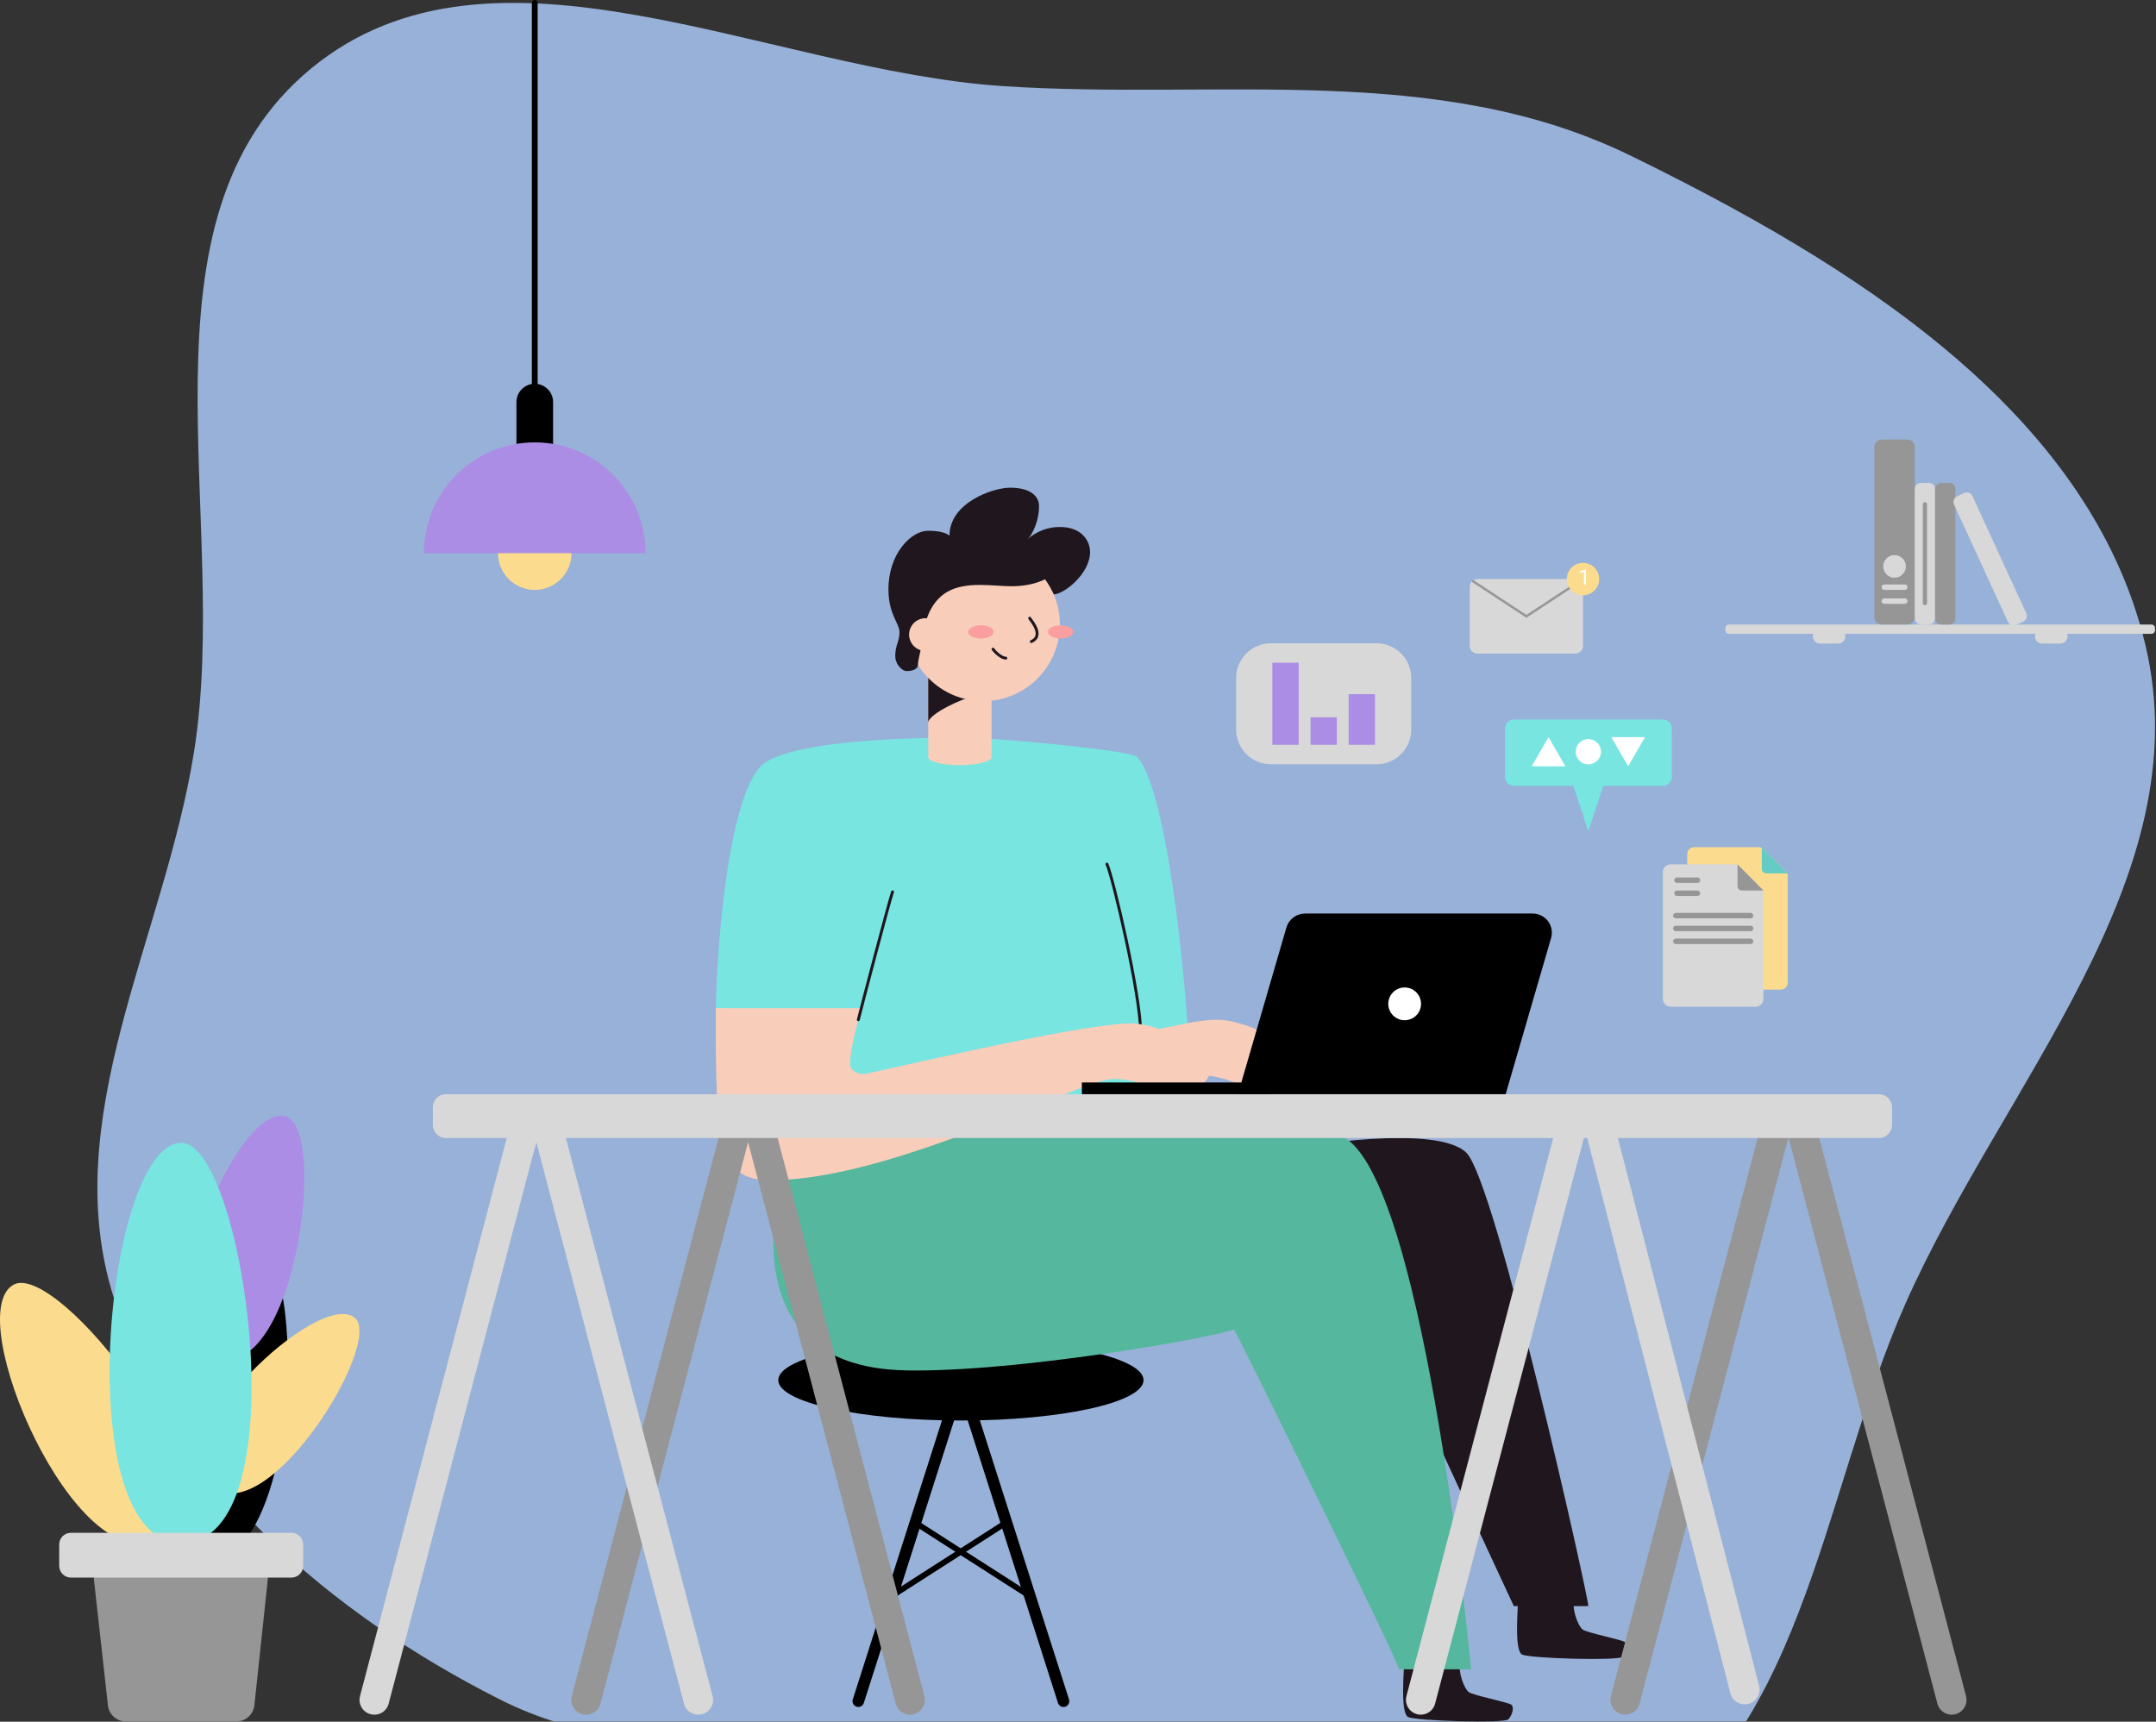 <svg width="745" height="595" viewBox="0 0 745 595" fill="none" xmlns="http://www.w3.org/2000/svg">
<rect x="0" y="0" width="745" height="595" fill="#333333" stroke="none"/>
<g clip-path="url(#clip0)">
<path fill-rule="evenodd" clip-rule="evenodd" d="M346.558 29.76C265.047 24.365 170.426 -28.139 107.558 23.629C44.04 75.933 79.966 179.045 67.027 259.94C56.712 324.43 19.416 386.898 39.508 449.076C59.631 511.347 114.1 557.702 172.83 587.361C225.986 614.205 287.438 596.323 346.558 604.137C418.948 613.705 492.089 670.411 557.509 638.203C623.095 605.914 628.955 517.141 658.388 450.617C691.92 374.831 760.574 303.321 741.31 222.789C721.879 141.555 638.936 90.706 563.467 53.803C496.57 21.091 420.971 34.684 346.558 29.76Z" fill="#98B1D8"/>
<path d="M332.037 490.91C366.892 490.91 395.147 484.664 395.147 476.96C395.147 469.256 366.892 463.01 332.037 463.01C297.183 463.01 268.927 469.256 268.927 476.96C268.927 484.664 297.183 490.91 332.037 490.91Z" fill="black"/>
<path d="M332.037 476.96L296.587 587.91" stroke="black" stroke-width="4" stroke-miterlimit="10" stroke-linecap="round"/>
<path d="M332.037 476.96L367.487 587.91" stroke="black" stroke-width="4" stroke-miterlimit="10" stroke-linecap="round"/>
<path d="M308.227 551.48L347.747 526.14" stroke="black" stroke-width="2" stroke-miterlimit="10" stroke-linecap="round"/>
<path d="M316.167 526.14L355.697 551.48" stroke="black" stroke-width="2" stroke-miterlimit="10" stroke-linecap="round"/>
<path d="M394.147 356.86C393.987 361.78 394.057 379.01 393.247 386.38" stroke="#1F161E" stroke-miterlimit="10" stroke-linecap="round"/>
<path d="M191.117 138.96C191.117 135.464 188.283 132.63 184.787 132.63C181.291 132.63 178.457 135.464 178.457 138.96V160.81C178.457 164.306 181.291 167.14 184.787 167.14C188.283 167.14 191.117 164.306 191.117 160.81V138.96Z" fill="black"/>
<path d="M184.787 203.87C191.801 203.87 197.487 198.184 197.487 191.17C197.487 184.156 191.801 178.47 184.787 178.47C177.773 178.47 172.087 184.156 172.087 191.17C172.087 198.184 177.773 203.87 184.787 203.87Z" fill="#FBDC8E"/>
<path d="M609.367 342H615.367C615.998 341.997 616.602 341.746 617.047 341.3C617.493 340.854 617.745 340.25 617.747 339.62V302.74C617.748 302.427 617.687 302.118 617.567 301.829C617.446 301.541 617.27 301.279 617.047 301.06L609.467 293.48C609.247 293.258 608.986 293.082 608.697 292.962C608.409 292.842 608.1 292.78 607.787 292.78H585.397C584.767 292.783 584.163 293.034 583.717 293.48C583.272 293.926 583.02 294.53 583.017 295.16V298.72" fill="#FBDC8E"/>
<path d="M88.057 430C107.057 433.6 103.667 547 67.197 540.14C32.757 533.6 64.877 425.59 88.057 430Z" fill="black"/>
<path d="M4.637 444C19.757 435.44 83.047 515.08 54.097 531.46C26.747 547 -13.773 454.44 4.637 444Z" fill="#FBDC8E"/>
<path d="M81.687 594.92H43.507C41.97 594.92 40.486 594.352 39.34 593.326C38.194 592.301 37.467 590.888 37.297 589.36L32.477 546.08C32.373 545.202 32.456 544.312 32.72 543.469C32.984 542.625 33.424 541.847 34.011 541.186C34.597 540.524 35.317 539.995 36.123 539.632C36.93 539.269 37.803 539.081 38.687 539.08H86.307C87.184 539.081 88.051 539.266 88.852 539.623C89.653 539.981 90.369 540.503 90.955 541.156C91.541 541.808 91.983 542.577 92.252 543.412C92.521 544.246 92.611 545.128 92.517 546L87.907 589.28C87.754 590.824 87.032 592.255 85.883 593.297C84.734 594.339 83.239 594.918 81.687 594.92Z" fill="#969696"/>
<path d="M98.787 385.84C113.257 390.04 102.167 477.57 74.457 469.51C48.297 461.91 81.177 380.72 98.787 385.84Z" fill="#AB8DE5"/>
<path d="M122.647 455.48C132.647 464.1 91.967 530.04 72.747 513.48C54.597 497.91 110.437 445 122.647 455.48Z" fill="#FBDC8E"/>
<path d="M62.697 394.94C84.357 394.94 104.187 533.24 62.697 533.24C23.517 533.24 36.327 394.94 62.697 394.94Z" fill="#78E5E1"/>
<path d="M100.707 529.72H24.507C22.271 529.72 20.457 531.533 20.457 533.77V541.15C20.457 543.387 22.271 545.2 24.507 545.2H100.707C102.944 545.2 104.757 543.387 104.757 541.15V533.77C104.757 531.533 102.944 529.72 100.707 529.72Z" fill="#D8D8D8"/>
<path d="M599.287 298.72H577.287C576.935 298.72 576.585 298.79 576.26 298.925C575.934 299.06 575.638 299.259 575.389 299.508C575.14 299.758 574.943 300.055 574.809 300.381C574.674 300.708 574.606 301.057 574.607 301.41V345.21C574.607 345.922 574.889 346.604 575.392 347.109C575.894 347.613 576.576 347.897 577.287 347.9H606.677C607.389 347.897 608.071 347.613 608.573 347.109C609.075 346.604 609.357 345.922 609.357 345.21V308.81C609.359 308.458 609.291 308.108 609.157 307.782C609.023 307.456 608.826 307.16 608.577 306.91L601.177 299.51C600.677 299.007 599.997 298.723 599.287 298.72Z" fill="#D8D8D8"/>
<path d="M609.367 307.76H601.897C601.5 307.76 601.118 307.602 600.837 307.321C600.555 307.039 600.397 306.658 600.397 306.26V298.72" fill="#969696"/>
<path d="M617.777 301.83H610.307C609.908 301.827 609.525 301.667 609.243 301.385C608.96 301.102 608.8 300.72 608.797 300.32V292.78" fill="#64CCC4"/>
<path d="M574.637 248.65H523.077C521.404 248.65 520.047 250.007 520.047 251.68V268.52C520.047 270.193 521.404 271.55 523.077 271.55H574.637C576.311 271.55 577.667 270.193 577.667 268.52V251.68C577.667 250.007 576.311 248.65 574.637 248.65Z" fill="#78E5E1"/>
<path d="M548.847 287.25L555.787 266.23H541.907L548.847 287.25Z" fill="#78E5E1"/>
<path d="M535.097 254.75L529.277 264.82H540.907L535.097 254.75Z" fill="white"/>
<path d="M562.607 264.82L568.427 254.75H556.787L562.607 264.82Z" fill="white"/>
<path d="M548.847 264.16C551.261 264.16 553.217 262.203 553.217 259.79C553.217 257.377 551.261 255.42 548.847 255.42C546.434 255.42 544.477 257.377 544.477 259.79C544.477 262.203 546.434 264.16 548.847 264.16Z" fill="white"/>
<path d="M544.357 200.12H510.517C509.054 200.12 507.867 201.306 507.867 202.77V223.23C507.867 224.694 509.054 225.88 510.517 225.88H544.357C545.821 225.88 547.007 224.694 547.007 223.23V202.77C547.007 201.306 545.821 200.12 544.357 200.12Z" fill="#D8D8D8"/>
<path d="M509.097 200.93L527.437 213" stroke="#969696" stroke-width="0.82" stroke-linecap="round" stroke-linejoin="round"/>
<path d="M547.007 200.12L527.437 213" stroke="#969696" stroke-width="0.82" stroke-linecap="round" stroke-linejoin="round"/>
<path d="M547.007 205.72C550.1 205.72 552.607 203.213 552.607 200.12C552.607 197.027 550.1 194.52 547.007 194.52C543.915 194.52 541.407 197.027 541.407 200.12C541.407 203.213 543.915 205.72 547.007 205.72Z" fill="#FBDC8E"/>
<path d="M547.986 201.98H547.323V197.585L545.993 198.073V197.475L547.883 196.765H547.986V201.98Z" fill="white"/>
<path d="M743.427 215.83H597.427C596.748 215.83 596.197 216.381 596.197 217.06V217.82C596.197 218.499 596.748 219.05 597.427 219.05H743.427C744.107 219.05 744.657 218.499 744.657 217.82V217.06C744.657 216.381 744.107 215.83 743.427 215.83Z" fill="#D8D8D8"/>
<path d="M659.097 151.89H650.227C648.814 151.89 647.667 153.036 647.667 154.45V213.27C647.667 214.684 648.814 215.83 650.227 215.83H659.097C660.511 215.83 661.657 214.684 661.657 213.27V154.45C661.657 153.036 660.511 151.89 659.097 151.89Z" fill="#969696"/>
<path d="M666.527 166.88H663.787C662.611 166.88 661.657 167.834 661.657 169.01V213.7C661.657 214.876 662.611 215.83 663.787 215.83H666.527C667.704 215.83 668.657 214.876 668.657 213.7V169.01C668.657 167.834 667.704 166.88 666.527 166.88Z" fill="#D8D8D8"/>
<path d="M673.597 166.88H670.717C669.58 166.88 668.657 167.802 668.657 168.94V213.77C668.657 214.908 669.58 215.83 670.717 215.83H673.597C674.735 215.83 675.657 214.908 675.657 213.77V168.94C675.657 167.802 674.735 166.88 673.597 166.88Z" fill="#969696"/>
<path d="M678.673 170.383L676.31 171.468C675.206 171.975 674.722 173.281 675.229 174.385L693.817 214.872C694.324 215.977 695.63 216.461 696.734 215.954L699.097 214.869C700.201 214.362 700.685 213.056 700.178 211.952L681.591 171.465C681.084 170.361 679.778 169.876 678.673 170.383Z" fill="#D8D8D8"/>
<path d="M654.657 199.65C656.817 199.65 658.567 197.899 658.567 195.74C658.567 193.581 656.817 191.83 654.657 191.83C652.498 191.83 650.747 193.581 650.747 195.74C650.747 197.899 652.498 199.65 654.657 199.65Z" fill="#D8D8D8"/>
<path d="M658.197 201.99H651.117C650.598 201.99 650.177 202.411 650.177 202.93C650.177 203.449 650.598 203.87 651.117 203.87H658.197C658.717 203.87 659.137 203.449 659.137 202.93C659.137 202.411 658.717 201.99 658.197 201.99Z" fill="#D8D8D8"/>
<path d="M658.197 206.8H651.117C650.598 206.8 650.177 207.221 650.177 207.74C650.177 208.259 650.598 208.68 651.117 208.68H658.197C658.717 208.68 659.137 208.259 659.137 207.74C659.137 207.221 658.717 206.8 658.197 206.8Z" fill="#D8D8D8"/>
<path d="M586.557 303.24H579.477C578.958 303.24 578.537 303.661 578.537 304.18C578.537 304.699 578.958 305.12 579.477 305.12H586.557C587.077 305.12 587.497 304.699 587.497 304.18C587.497 303.661 587.077 303.24 586.557 303.24Z" fill="#969696"/>
<path d="M586.557 307.76H579.477C578.958 307.76 578.537 308.181 578.537 308.7C578.537 309.219 578.958 309.64 579.477 309.64H586.557C587.077 309.64 587.497 309.219 587.497 308.7C587.497 308.181 587.077 307.76 586.557 307.76Z" fill="#969696"/>
<path d="M604.917 315.49H579.067C578.548 315.49 578.127 315.911 578.127 316.43C578.127 316.949 578.548 317.37 579.067 317.37H604.917C605.437 317.37 605.857 316.949 605.857 316.43C605.857 315.911 605.437 315.49 604.917 315.49Z" fill="#969696"/>
<path d="M604.917 319.93H579.067C578.548 319.93 578.127 320.351 578.127 320.87C578.127 321.389 578.548 321.81 579.067 321.81H604.917C605.437 321.81 605.857 321.389 605.857 320.87C605.857 320.351 605.437 319.93 604.917 319.93Z" fill="#969696"/>
<path d="M604.917 324.37H579.067C578.548 324.37 578.127 324.791 578.127 325.31C578.127 325.829 578.548 326.25 579.067 326.25H604.917C605.437 326.25 605.857 325.829 605.857 325.31C605.857 324.791 605.437 324.37 604.917 324.37Z" fill="#969696"/>
<path d="M665.887 174.27C665.887 173.867 665.561 173.54 665.157 173.54C664.754 173.54 664.427 173.867 664.427 174.27V208.43C664.427 208.833 664.754 209.16 665.157 209.16C665.561 209.16 665.887 208.833 665.887 208.43V174.27Z" fill="#969696"/>
<path d="M635.177 217.44H628.917C627.542 217.44 626.427 218.555 626.427 219.93C626.427 221.305 627.542 222.42 628.917 222.42H635.177C636.553 222.42 637.667 221.305 637.667 219.93C637.667 218.555 636.553 217.44 635.177 217.44Z" fill="#D8D8D8"/>
<path d="M711.937 217.44H705.677C704.302 217.44 703.187 218.555 703.187 219.93C703.187 221.305 704.302 222.42 705.677 222.42H711.937C713.313 222.42 714.427 221.305 714.427 219.93C714.427 218.555 713.313 217.44 711.937 217.44Z" fill="#D8D8D8"/>
<path d="M475.647 222.31H439.137C432.51 222.31 427.137 227.683 427.137 234.31V252.12C427.137 258.747 432.51 264.12 439.137 264.12H475.647C482.275 264.12 487.647 258.747 487.647 252.12V234.31C487.647 227.683 482.275 222.31 475.647 222.31Z" fill="#D8D8D8"/>
<path d="M448.757 229.04H439.657V257.39H448.757V229.04Z" fill="#AB8DE5"/>
<path d="M461.947 247.9H452.847V257.4H461.947V247.9Z" fill="#AB8DE5"/>
<path d="M475.127 239.9H466.027V257.39H475.127V239.9Z" fill="#AB8DE5"/>
<path d="M184.787 152.88C179.758 152.879 174.778 153.868 170.131 155.792C165.485 157.715 161.262 160.536 157.706 164.091C154.149 167.647 151.328 171.869 149.403 176.515C147.478 181.161 146.487 186.141 146.487 191.17H223.087C223.087 186.141 222.097 181.161 220.172 176.515C218.247 171.869 215.426 167.647 211.869 164.091C208.312 160.536 204.09 157.715 199.443 155.792C194.797 153.868 189.817 152.879 184.787 152.88Z" fill="#AB8DE5"/>
<path d="M184.787 139.92V1" stroke="black" stroke-width="2" stroke-linecap="round" stroke-linejoin="round"/>
<path d="M485.187 574.68C485.187 577.05 483.797 592 486.567 593.38C489.337 594.76 519.787 595.6 521.167 594.21C522.547 592.82 523.377 589.92 522.167 589.09C520.957 588.26 509.167 585.91 507.567 584.8C505.967 583.69 503.757 577.8 504.567 574.68" fill="#1F161E"/>
<path d="M394.147 379.25L411.287 373.1C410.547 341.83 403.237 271.96 392.857 261.57C390.417 259.14 342.157 254.9 333.547 254.9C282.167 254.9 266.927 260.76 263.057 264.64C251.057 276.64 247.317 332.24 247.317 351.71C247.317 371.18 302.317 381.28 302.317 381.28L366.787 385.71C366.787 385.71 380.927 387.17 393.157 387.89C393.427 384.14 394.147 379.25 394.147 379.25Z" fill="#78E5E1"/>
<path d="M445.217 397.38C449.907 395.99 496.547 388.38 506.707 398.38C516.867 408.38 548.847 551.75 548.847 555.05H523.097L488.337 480.24" fill="#1F161E"/>
<path d="M275.407 384.63C274.237 390.48 267.207 396.76 267.207 428.63C267.207 472.7 303.307 473.63 316.267 473.63C356.647 473.63 421.977 461.63 426.387 459.43C429.317 464.33 483.247 574.43 483.497 576.89H508.327C508.327 576.89 492.937 412.17 465.167 393.49C456.147 387.49 296.117 381.07 275.407 384.63Z" fill="#55B79D"/>
<path d="M420.807 352.41C414.287 352.41 408.907 353.96 394.147 356.86L393.377 385.1C407.377 379.46 410.627 371.62 414.687 371.62C424.827 371.62 430.127 376.85 436.117 376.85C440.297 376.85 447.817 373.57 447.817 369.11C447.817 359.77 428.887 352.41 420.807 352.41Z" fill="#F8CDBA"/>
<path d="M524.557 553.07C524.557 555.45 523.167 570.39 525.937 571.78C528.707 573.17 559.157 573.99 560.537 572.61C561.917 571.23 562.747 568.32 561.537 567.49C560.327 566.66 548.537 564.3 546.937 563.19C545.337 562.08 543.127 556.19 543.937 553.07" fill="#1F161E"/>
<path d="M342.637 261.55C342.637 265.32 320.747 265.43 320.747 261.55V230.89H342.637V261.55Z" fill="#F8CDBA"/>
<path d="M335.507 241C333.507 241 320.747 246.64 320.747 249.79V233.15C323.927 233.15 335.507 241 335.507 241Z" fill="#1F161E"/>
<path d="M339.737 242.3C354.373 242.3 366.237 230.436 366.237 215.8C366.237 201.164 354.373 189.3 339.737 189.3C325.102 189.3 313.237 201.164 313.237 215.8C313.237 230.436 325.102 242.3 339.737 242.3Z" fill="#F8CDBA"/>
<path d="M367.087 195C363.807 200.21 356.947 202.6 349.517 202.6C343.187 202.6 333.967 200.76 327.407 204.5C323.857 206.5 319.787 211.05 318.967 220.16C318.967 221.72 317.197 227.77 317.197 229.72C317.197 231.05 315.697 231.92 313.197 231.92C311.907 231.92 309.357 229.83 309.357 226.64C309.357 222.95 310.827 221.64 310.827 218.51C310.827 215.38 306.997 212.37 306.997 203.67C306.997 191.14 314.997 183.42 320.657 183.42C325.817 183.42 327.437 184.62 328.087 185.13C328.087 173.74 343.087 168.54 349.037 168.54C355.837 168.54 359.037 171.33 359.037 174.88C359.037 180.54 356.337 185.35 354.967 186.43C358.068 183.64 362.096 182.104 366.267 182.12C374.057 182.12 376.677 187.24 376.677 190.74C376.677 198.35 367.547 205.4 364.147 205.4C363.292 203.59 362.289 201.854 361.147 200.21" fill="#1F161E"/>
<path d="M319.787 224.95C322.908 224.95 325.437 222.42 325.437 219.3C325.437 216.18 322.908 213.65 319.787 213.65C316.667 213.65 314.137 216.18 314.137 219.3C314.137 222.42 316.667 224.95 319.787 224.95Z" fill="#F8CDBA"/>
<path d="M366.497 220.66C368.916 220.66 370.877 219.639 370.877 218.38C370.877 217.121 368.916 216.1 366.497 216.1C364.078 216.1 362.117 217.121 362.117 218.38C362.117 219.639 364.078 220.66 366.497 220.66Z" fill="#FA9E9F"/>
<path d="M338.947 220.66C341.366 220.66 343.327 219.639 343.327 218.38C343.327 217.121 341.366 216.1 338.947 216.1C336.528 216.1 334.567 217.121 334.567 218.38C334.567 219.639 336.528 220.66 338.947 220.66Z" fill="#FA9E9F"/>
<path d="M355.797 213.65C356.617 214.82 360.797 219.73 356.387 221.72" stroke="#1F161E" stroke-miterlimit="10" stroke-linecap="round"/>
<path d="M347.557 227.45C346.237 227.45 344.207 225.81 343.137 224.34" stroke="#1F161E" stroke-miterlimit="10" stroke-linecap="round"/>
<path d="M382.497 298.62C384.497 302.87 394.147 343.87 394.147 356.86" stroke="#1F161E" stroke-miterlimit="10" stroke-linecap="round"/>
<path d="M247.317 348.41C247.317 394.5 247.747 407.87 266.247 407.87C308.887 407.87 373.347 372.87 384.837 372.87C394.987 372.87 400.287 378.11 406.277 378.11C410.447 378.11 417.967 374.82 417.967 370.37C417.967 361.02 399.037 353.66 390.967 353.66C372.797 353.66 300.287 371.18 298.517 371.18C296.747 371.18 293.767 370.41 293.767 367.43C293.767 362.02 297.307 349.52 297.767 348.43L247.317 348.41Z" fill="#F8CDBA"/>
<path d="M308.417 308.21C307.197 311.72 297.687 347.99 296.587 352.41" stroke="#1F161E" stroke-miterlimit="10" stroke-linecap="round"/>
<path d="M669.456 588.747C670.175 591.481 672.974 593.115 675.709 592.396C678.444 591.678 680.078 588.878 679.359 586.143L628.16 391.401C627.441 388.666 624.642 387.032 621.907 387.751C619.172 388.47 617.538 391.27 618.257 394.004L669.456 588.747Z" fill="#969696"/>
<path d="M617.748 394.013C618.467 391.278 616.833 388.478 614.098 387.759C611.364 387.04 608.564 388.674 607.845 391.409L556.646 586.151C555.927 588.886 557.561 591.686 560.296 592.405C563.031 593.124 565.831 591.49 566.55 588.755L617.748 394.013Z" fill="#969696"/>
<path d="M547.1 394.011C547.819 391.277 546.185 388.477 543.45 387.758C540.715 387.039 537.915 388.673 537.196 391.408L485.998 586.15C485.279 588.885 486.913 591.685 489.648 592.404C492.382 593.123 495.182 591.489 495.901 588.754L547.1 394.011Z" fill="#D8D8D8"/>
<path d="M597.917 585.152C598.624 587.895 601.42 589.546 604.163 588.839C606.906 588.132 608.557 585.335 607.85 582.592L557.51 387.273C556.803 384.53 554.006 382.88 551.263 383.587C548.52 384.294 546.87 387.09 547.577 389.833L597.917 585.152Z" fill="#D8D8D8"/>
<path d="M258.679 394.017C259.398 391.282 257.764 388.482 255.029 387.763C252.294 387.044 249.494 388.678 248.775 391.413L197.577 586.155C196.858 588.89 198.492 591.69 201.227 592.409C203.961 593.128 206.761 591.494 207.48 588.759L258.679 394.017Z" fill="#969696"/>
<path d="M309.516 588.759C310.235 591.494 313.035 593.128 315.77 592.409C318.505 591.69 320.139 588.89 319.42 586.156L268.221 391.413C267.502 388.679 264.702 387.044 261.968 387.763C259.233 388.482 257.599 391.282 258.318 394.017L309.516 588.759Z" fill="#969696"/>
<path d="M649.267 378.14H154.097C151.596 378.14 149.567 380.168 149.567 382.67V388.76C149.567 391.262 151.596 393.29 154.097 393.29H649.267C651.769 393.29 653.797 391.262 653.797 388.76V382.67C653.797 380.168 651.769 378.14 649.267 378.14Z" fill="#D8D8D8"/>
<path d="M185.504 394.02C186.223 391.285 184.589 388.485 181.854 387.766C179.119 387.047 176.319 388.681 175.6 391.416L124.402 586.158C123.683 588.893 125.317 591.693 128.052 592.412C130.786 593.131 133.586 591.497 134.305 588.762L185.504 394.02Z" fill="#D8D8D8"/>
<path d="M236.341 588.76C237.06 591.494 239.86 593.128 242.595 592.409C245.329 591.691 246.963 588.891 246.244 586.156L195.046 391.414C194.327 388.679 191.527 387.045 188.792 387.764C186.057 388.483 184.423 391.283 185.142 394.017L236.341 588.76Z" fill="#D8D8D8"/>
<path d="M520.277 378.14H427.767L444.527 320.5C444.946 319.109 445.803 317.891 446.971 317.028C448.139 316.165 449.555 315.702 451.007 315.71H529.507C530.539 315.693 531.559 315.918 532.488 316.366C533.417 316.813 534.229 317.472 534.858 318.289C535.488 319.106 535.917 320.058 536.113 321.071C536.31 322.083 536.266 323.127 535.987 324.12L520.277 378.14Z" fill="black"/>
<path d="M485.377 352.58C488.503 352.58 491.037 350.046 491.037 346.92C491.037 343.794 488.503 341.26 485.377 341.26C482.251 341.26 479.717 343.794 479.717 346.92C479.717 350.046 482.251 352.58 485.377 352.58Z" fill="white"/>
<path d="M438.757 374.09H373.847V378.14H438.757V374.09Z" fill="black"/>
</g>
<defs>
<clipPath id="clip0">
<rect width="744.66" height="594.92" fill="white" transform="matrix(-1 0 0 1 744.66 0)"/>
</clipPath>
</defs>
</svg>
